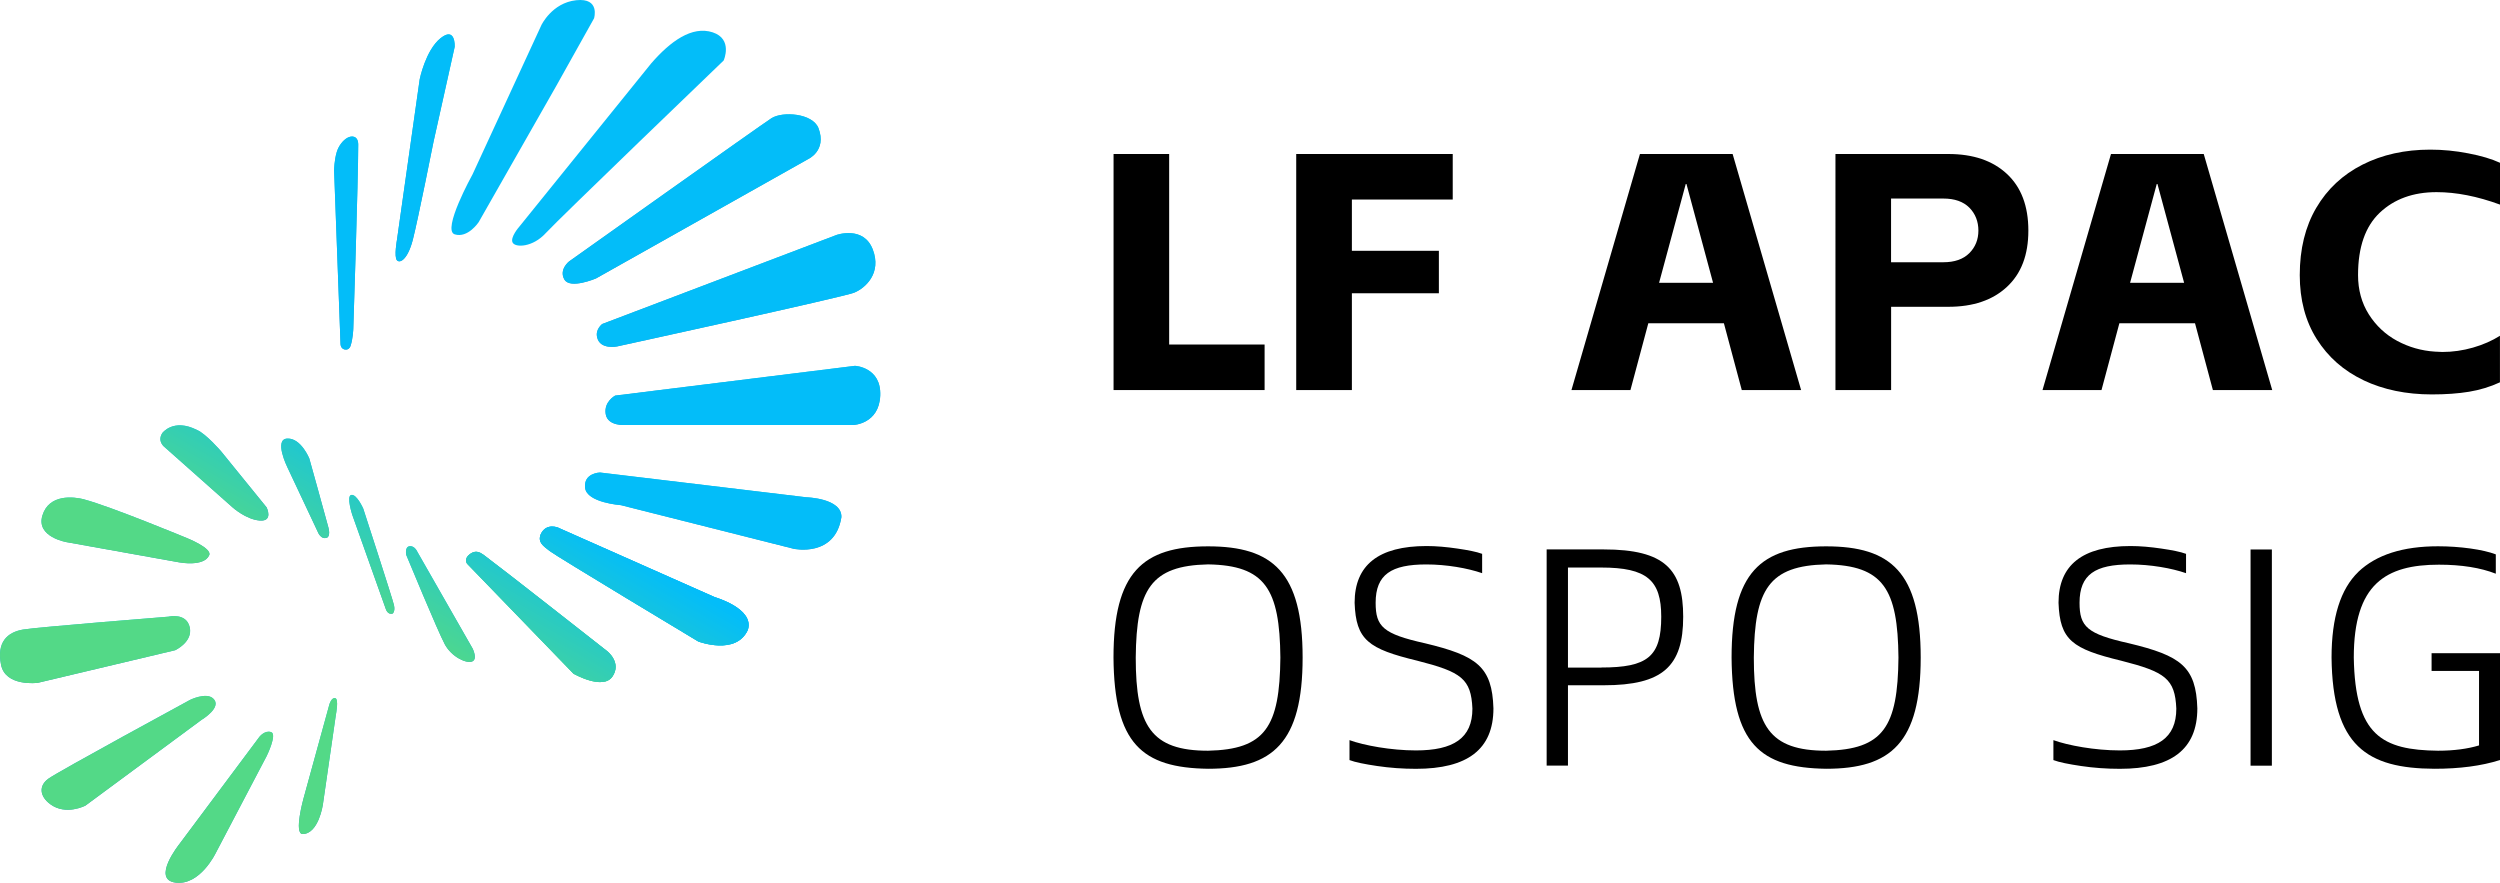 <?xml version="1.0" encoding="UTF-8"?>
<svg id="_图层_1" data-name="图层 1" xmlns="http://www.w3.org/2000/svg" xmlns:xlink="http://www.w3.org/1999/xlink" viewBox="0.006 0.001 429.354 151.617">
  <defs>
    <style>
      .cls-1 {
        fill: url(#_未命名的渐变_22);
      }

      .cls-2 {
        fill: url(#_未命名的渐变_22-4);
      }

      .cls-3 {
        fill: url(#_未命名的渐变_22-3);
      }

      .cls-4 {
        fill: url(#_未命名的渐变_22-5);
      }

      .cls-5 {
        fill: #53d987;
      }

      .cls-6 {
        fill: url(#_未命名的渐变_22-12);
      }

      .cls-7 {
        fill: url(#_未命名的渐变_22-8);
      }

      .cls-8 {
        fill: #03bdf9;
      }

      .cls-9 {
        fill: url(#_未命名的渐变_22-9);
      }

      .cls-10 {
        fill: url(#_未命名的渐变_784);
      }

      .cls-11 {
        fill: url(#_未命名的渐变_22-13);
      }

      .cls-12 {
        fill: url(#_未命名的渐变_22-14);
      }

      .cls-13 {
        fill: url(#_未命名的渐变_22-11);
      }

      .cls-14 {
        fill: url(#_未命名的渐变_22-2);
      }

      .cls-15 {
        fill: url(#_未命名的渐变_22-6);
      }

      .cls-16 {
        fill: url(#_未命名的渐变_22-7);
      }

      .cls-17 {
        fill: url(#_未命名的渐变_22-15);
      }

      .cls-18 {
        fill: url(#_未命名的渐变_22-10);
      }
    </style>
    <linearGradient id="_未命名的渐变_22" data-name="未命名的渐变 22" x1="59.46" y1="60.04" x2="59.46" y2="23.44" gradientUnits="userSpaceOnUse">
      <stop offset="0" stop-color="#349cc1"/>
      <stop offset="1" stop-color="#22ccde"/>
    </linearGradient>
    <linearGradient id="_未命名的渐变_22-2" data-name="未命名的渐变 22" x1="73.02" y1="44.88" x2="73.02" y2="5.9" xlink:href="#_未命名的渐变_22"/>
    <linearGradient id="_未命名的渐变_22-3" data-name="未命名的渐变 22" x1="118.8" y1="48.72" x2="118.8" y2="19.63" xlink:href="#_未命名的渐变_22"/>
    <linearGradient id="_未命名的渐变_22-4" data-name="未命名的渐变 22" x1="126.42" y1="59.59" x2="126.42" y2="40.04" xlink:href="#_未命名的渐变_22"/>
    <linearGradient id="_未命名的渐变_22-5" data-name="未命名的渐变 22" x1="127.59" y1="73" x2="127.59" y2="62.83" xlink:href="#_未命名的渐变_22"/>
    <linearGradient id="_未命名的渐变_22-6" data-name="未命名的渐变 22" x1="122.49" y1="94.4" x2="122.49" y2="81.15" xlink:href="#_未命名的渐变_22"/>
    <linearGradient id="_未命名的渐变_22-7" data-name="未命名的渐变 22" x1="75.64" y1="113.67" x2="75.64" y2="93.8" xlink:href="#_未命名的渐变_22"/>
    <linearGradient id="_未命名的渐变_22-8" data-name="未命名的渐变 22" x1="63.86" y1="105.41" x2="63.86" y2="84.99" xlink:href="#_未命名的渐变_22"/>
    <linearGradient id="_未命名的渐变_22-9" data-name="未命名的渐变 22" x1="52.42" y1="92.4" x2="52.42" y2="75.31" xlink:href="#_未命名的渐变_22"/>
    <linearGradient id="_未命名的渐变_22-10" data-name="未命名的渐变 22" x1="36.82" y1="89.41" x2="36.82" y2="73.05" xlink:href="#_未命名的渐变_22"/>
    <linearGradient id="_未命名的渐变_22-11" data-name="未命名的渐变 22" x1="21.56" y1="96.74" x2="21.56" y2="85.44" xlink:href="#_未命名的渐变_22"/>
    <linearGradient id="_未命名的渐变_22-12" data-name="未命名的渐变 22" x1="16.33" y1="117.32" x2="16.33" y2="105.81" xlink:href="#_未命名的渐变_22"/>
    <linearGradient id="_未命名的渐变_22-13" data-name="未命名的渐变 22" x1="22.1" y1="139.07" x2="22.1" y2="119.52" xlink:href="#_未命名的渐变_22"/>
    <linearGradient id="_未命名的渐变_22-14" data-name="未命名的渐变 22" x1="37.68" y1="151.62" x2="37.68" y2="125.66" xlink:href="#_未命名的渐变_22"/>
    <linearGradient id="_未命名的渐变_22-15" data-name="未命名的渐变 22" x1="54.62" y1="143.24" x2="54.62" y2="119.89" xlink:href="#_未命名的渐变_22"/>
    <linearGradient id="_未命名的渐变_784" data-name="未命名的渐变 784" x1="123.91" y1="25.18" x2="37.45" y2="174.92" gradientTransform="translate(-.15 -18.95)" gradientUnits="userSpaceOnUse">
      <stop offset=".49" stop-color="#03bdf9"/>
      <stop offset=".68" stop-color="#53d987"/>
    </linearGradient>
  </defs>
  <g>
    <g>
      <path class="cls-1" d="M57.39,29.14s.03-1.64,.45-3.03c.32-1.06,1.06-2,1.79-2.42,.84-.48,1.9-.34,1.9,1.16,0,6.1-.85,31.64-.85,31.64,0,0-.05,1.64-.47,2.91-.34,1.02-1.68,.78-1.72-.31-.26-6.72-1.11-29.94-1.11-29.94Z"/>
      <path class="cls-14" d="M78.1,8.03s.17-3.55-2.42-1.48c-2.59,2.07-3.6,7.08-3.6,7.08l-3.9,27.57s-.53,2.91,0,3.5,1.86-.18,2.73-3.55c.87-3.37,3.56-16.85,3.56-16.85l3.63-16.28Z"/>
      <path class="cls-3" d="M97.74,44.9s-1.79,1.41-.8,3.11,5.42-.19,5.42-.19l36.39-20.47s3.31-1.45,1.82-5.35c-1.02-2.57-6.19-2.91-8.08-1.69-1.89,1.22-34.75,24.59-34.75,24.59Z"/>
      <path class="cls-2" d="M103.45,55.64l40.23-15.29s4.62-1.63,6.21,2.47c1.59,4.11-1.29,6.67-3.18,7.44-1.89,.77-40.74,9.24-40.74,9.24,0,0-2.89,.59-3.4-1.53-.38-1.4,.88-2.34,.88-2.34Z"/>
      <path class="cls-4" d="M105.66,67.94s-1.97,1.03-1.63,3.17,3.41,1.88,3.41,1.88h39.11s4.43-.16,4.63-5.05c.2-4.89-4.34-5.11-4.34-5.11l-41.18,5.11Z"/>
      <path class="cls-15" d="M138.45,85.4s6.17,.15,6.06,3.42c-1.1,6.97-8.18,5.43-8.18,5.43l-29.68-7.49s-5.88-.42-6.16-2.98c-.28-2.57,2.56-2.63,2.56-2.63l35.4,4.25Z"/>
      <path class="cls-8" d="M95.95,90.65s-2.12-.95-3.07,1.09c-.57,1.41,.43,2.02,1.53,2.89s25.52,15.54,25.52,15.54c0,0,6.51,2.48,8.52-2.01,1.15-3.65-5.68-5.6-5.68-5.6l-26.83-11.9Z"/>
      <path class="cls-5" d="M80.22,96.81s-.61-.83,.48-1.64c1.42-1.05,2.3,.16,3.66,1.12,1.36,.96,19.97,15.58,19.97,15.58,0,0,2.49,1.97,.84,4.34-1.65,2.37-6.67-.51-6.67-.51l-18.29-18.9Z"/>
      <path class="cls-16" d="M69.77,95.26s-.28-1.35,.59-1.45c.87-.11,1.33,.97,1.33,.97l9.48,16.6s.91,1.81-.07,2.22-3.52-.77-4.69-2.92-6.65-15.41-6.65-15.41Z"/>
      <path class="cls-7" d="M67.46,105.36s.44-.36,.21-1.42-5.28-16.59-5.28-16.59c0,0-1.1-2.48-2.03-2.35-.93,.13,.15,3.44,.15,3.44l5.76,16.17s.32,1.05,1.19,.75Z"/>
      <path class="cls-9" d="M56.25,92.29s.51-.32,.17-1.64c-.34-1.32-3.29-11.9-3.29-11.9,0,0-1.42-3.53-3.78-3.43-2.36,.1,0,4.91,0,4.91l5.2,11.04s.55,1.57,1.7,1.03Z"/>
      <path class="cls-18" d="M27.85,74.41s1.9-2.66,6.02-.55c1.51,.64,4.09,3.63,4.09,3.63l7.84,9.66s1.19,2.44-1.19,2.25-4.69-2.28-4.69-2.28l-11.61-10.3s-1.35-.96-.45-2.41Z"/>
      <path class="cls-13" d="M14.5,85.77c-1.85-.49-6.08-.96-7.21,2.76-1.14,3.72,4.2,4.59,4.2,4.59l19.34,3.47s4.23,.8,5.11-1.25c.51-1.19-3.81-2.92-3.81-2.92,0,0-13.11-5.44-17.64-6.64Z"/>
      <path class="cls-6" d="M29.03,105.89s2.99-.68,3.56,1.84c.57,2.52-2.5,3.94-2.5,3.94l-23.59,5.6s-5.57,.73-6.32-3.12c-.76-3.85,1.06-5.56,3.79-6.03,2.44-.42,25.07-2.22,25.07-2.22Z"/>
      <path class="cls-11" d="M32.65,120.2s2.72-1.34,3.94-.26c1.7,1.51-1.97,3.69-1.97,3.69l-19.95,14.73s-3.35,1.76-6.05-.26c-1.77-1.32-2.02-3.11-.31-4.36s24.34-13.54,24.34-13.54Z"/>
      <path class="cls-12" d="M44.61,126.49s.91-1.13,1.97-.75-.78,4.11-.78,4.11l-8.75,16.66s-2.69,5.62-6.9,5.07c-4.2-.55,.68-6.64,.68-6.64l13.77-18.45Z"/>
      <path class="cls-17" d="M56.57,120.99s.34-1.22,1-1.09c.66,.13,.13,2.8,.13,2.8l-2.25,15.53s-.74,4.97-3.46,5.01c-1.56,0,.14-6.1,.14-6.1l4.44-16.15Z"/>
    </g>
    <g>
      <path class="cls-10" d="M57.39,29.14s.03-1.64,.45-3.03c.32-1.06,1.06-2,1.79-2.42,.84-.48,1.9-.34,1.9,1.16,0,6.1-.85,31.64-.85,31.64,0,0-.05,1.64-.47,2.91-.34,1.02-1.68,.78-1.72-.31-.26-6.72-1.11-29.94-1.11-29.94Z"/>
      <path class="cls-10" d="M78.1,8.03s.17-3.55-2.42-1.48c-2.59,2.07-3.6,7.08-3.6,7.08l-3.9,27.57s-.53,2.91,0,3.5,1.86-.18,2.73-3.55c.87-3.37,3.56-16.85,3.56-16.85l3.63-16.28Z"/>
      <path class="cls-10" d="M92.97,4.34S94.79,.49,98.96,.04s3.07,3.11,3.07,3.11l-6.53,11.68-13.29,23.33s-1.85,2.79-4.11,2.09c-2.26-.71,3.06-10.3,3.06-10.3l11.81-25.6Z"/>
      <path class="cls-10" d="M111.85,10.88c3.29-3.79,6.99-6.48,10.54-5.33,3.55,1.16,1.9,4.84,1.9,4.84,0,0-28.32,27.21-30.56,29.65-2.23,2.44-5.19,2.52-5.68,1.63-.49-.9,1.14-2.74,1.14-2.74l22.66-28.05Z"/>
      <path class="cls-10" d="M97.74,44.9s-1.79,1.41-.8,3.11,5.42-.19,5.42-.19l36.39-20.47s3.31-1.45,1.82-5.35c-1.02-2.57-6.19-2.91-8.08-1.69-1.89,1.22-34.75,24.59-34.75,24.59Z"/>
      <path class="cls-10" d="M103.45,55.64l40.23-15.29s4.62-1.63,6.21,2.47c1.59,4.11-1.29,6.67-3.18,7.44-1.89,.77-40.74,9.24-40.74,9.24,0,0-2.89,.59-3.4-1.53-.38-1.4,.88-2.34,.88-2.34Z"/>
      <path class="cls-10" d="M105.66,67.94s-1.97,1.03-1.63,3.17,3.41,1.88,3.41,1.88h39.11s4.43-.16,4.63-5.05c.2-4.89-4.34-5.11-4.34-5.11l-41.18,5.11Z"/>
      <path class="cls-10" d="M138.45,85.4s6.17,.15,6.06,3.42c-1.1,6.97-8.18,5.43-8.18,5.43l-29.68-7.49s-5.88-.42-6.16-2.98c-.28-2.57,2.56-2.63,2.56-2.63l35.4,4.25Z"/>
      <g>
        <path class="cls-10" d="M95.95,90.65s-2.12-.95-3.07,1.09c-.57,1.41,.43,2.02,1.53,2.89s25.52,15.54,25.52,15.54c0,0,6.51,2.48,8.52-2.01,1.15-3.65-5.68-5.6-5.68-5.6l-26.83-11.9Z"/>
        <path class="cls-10" d="M95.95,90.65s-2.12-.95-3.07,1.09c-.57,1.41,.43,2.02,1.53,2.89s25.52,15.54,25.52,15.54c0,0,6.51,2.48,8.52-2.01,1.15-3.65-5.68-5.6-5.68-5.6l-26.83-11.9Z"/>
      </g>
      <g>
        <path class="cls-10" d="M80.22,96.81s-.61-.83,.48-1.64c1.42-1.05,2.3,.16,3.66,1.12,1.36,.96,19.97,15.58,19.97,15.58,0,0,2.49,1.97,.84,4.34-1.65,2.37-6.67-.51-6.67-.51l-18.29-18.9Z"/>
        <path class="cls-10" d="M80.22,96.81s-.61-.83,.48-1.64c1.42-1.05,2.3,.16,3.66,1.12,1.36,.96,19.97,15.58,19.97,15.58,0,0,2.49,1.97,.84,4.34-1.65,2.37-6.67-.51-6.67-.51l-18.29-18.9Z"/>
      </g>
      <path class="cls-10" d="M69.77,95.26s-.28-1.35,.59-1.45c.87-.11,1.33,.97,1.33,.97l9.48,16.6s.91,1.81-.07,2.22-3.52-.77-4.69-2.92-6.65-15.41-6.65-15.41Z"/>
      <path class="cls-10" d="M67.46,105.36s.44-.36,.21-1.42-5.28-16.59-5.28-16.59c0,0-1.1-2.48-2.03-2.35-.93,.13,.15,3.44,.15,3.44l5.76,16.17s.32,1.05,1.19,.75Z"/>
      <path class="cls-10" d="M56.25,92.29s.51-.32,.17-1.64c-.34-1.32-3.29-11.9-3.29-11.9,0,0-1.42-3.53-3.78-3.43-2.36,.1,0,4.91,0,4.91l5.2,11.04s.55,1.57,1.7,1.03Z"/>
      <path class="cls-10" d="M27.85,74.41s1.9-2.66,6.02-.55c1.51,.64,4.09,3.63,4.09,3.63l7.84,9.66s1.19,2.44-1.19,2.25-4.69-2.28-4.69-2.28l-11.61-10.3s-1.35-.96-.45-2.41Z"/>
      <path class="cls-10" d="M14.5,85.77c-1.85-.49-6.08-.96-7.21,2.76-1.14,3.72,4.2,4.59,4.2,4.59l19.34,3.47s4.23,.8,5.11-1.25c.51-1.19-3.81-2.92-3.81-2.92,0,0-13.11-5.44-17.64-6.64Z"/>
      <path class="cls-10" d="M29.03,105.89s2.99-.68,3.56,1.84c.57,2.52-2.5,3.94-2.5,3.94l-23.59,5.6s-5.57,.73-6.32-3.12c-.76-3.85,1.06-5.56,3.79-6.03,2.44-.42,25.07-2.22,25.07-2.22Z"/>
      <path class="cls-10" d="M32.65,120.2s2.72-1.34,3.94-.26c1.7,1.51-1.97,3.69-1.97,3.69l-19.95,14.73s-3.35,1.76-6.05-.26c-1.77-1.32-2.02-3.11-.31-4.36s24.34-13.54,24.34-13.54Z"/>
      <path class="cls-10" d="M44.61,126.49s.91-1.13,1.97-.75-.78,4.11-.78,4.11l-8.75,16.66s-2.69,5.62-6.9,5.07c-4.2-.55,.68-6.64,.68-6.64l13.77-18.45Z"/>
      <path class="cls-10" d="M56.57,120.99s.34-1.22,1-1.09c.66,.13,.13,2.8,.13,2.8l-2.25,15.53s-.74,4.97-3.46,5.01c-1.56,0,.14-6.1,.14-6.1l4.44-16.15Z"/>
    </g>
  </g>
  <g>
    <path d="M200.8,26.45V59.17h16.39v7.82h-25.94V26.45h9.56Z"/>
    <path d="M222.63,26.45h26.87v7.82h-17.32v8.8h14.94v7.3h-14.94v16.62h-9.56V26.45Z"/>
    <path d="M296.06,55.52h-12.97l-3.07,11.47h-10.13l11.76-40.54h15.92l11.76,40.54h-10.19l-3.07-11.47Zm-1.85-6.95l-4.57-16.97h-.12l-4.58,16.97h9.27Z"/>
    <path d="M334.63,26.45c4.25,0,7.6,1.14,10.05,3.42,2.45,2.28,3.68,5.52,3.68,9.73s-1.23,7.39-3.68,9.67c-2.45,2.28-5.8,3.42-10.05,3.42h-9.84v14.3h-9.56V26.45h19.4Zm-.87,18.59c1.93,0,3.42-.52,4.46-1.56,1.04-1.04,1.56-2.34,1.56-3.88s-.52-2.9-1.56-3.94-2.53-1.56-4.46-1.56h-8.98v10.94h8.98Z"/>
    <path d="M376.96,55.52h-12.97l-3.07,11.47h-10.13l11.76-40.54h15.93l11.76,40.54h-10.19l-3.07-11.47Zm-1.85-6.95l-4.58-16.97h-.12l-4.58,16.97h9.27Z"/>
    <path d="M405.94,65.31c-3.42-1.62-6.1-3.98-8.05-7.07-1.95-3.09-2.92-6.76-2.92-11,0-4.48,.95-8.33,2.84-11.55,1.89-3.22,4.54-5.69,7.93-7.41,3.4-1.72,7.28-2.58,11.64-2.58,2.16,0,4.34,.21,6.54,.64,2.2,.42,4.02,.96,5.44,1.62v7.18c-3.9-1.43-7.53-2.14-10.89-2.14-4.02,0-7.27,1.18-9.76,3.53-2.49,2.36-3.73,5.93-3.73,10.71,0,2.55,.62,4.8,1.85,6.75,1.24,1.95,2.86,3.47,4.86,4.55,2.01,1.08,4.17,1.7,6.49,1.85l1.27,.06c1.78,0,3.53-.25,5.27-.75,1.74-.5,3.28-1.18,4.63-2.03v7.99c-1.66,.77-3.43,1.31-5.3,1.62-1.87,.31-4.01,.46-6.4,.46-4.4,0-8.31-.81-11.73-2.43Z"/>
    <g>
      <path d="M207.48,93.83c11.14,0,16.24,4.49,16.24,19.1s-5.1,19.1-16.24,19.1c-11.36-.16-16.13-4.33-16.24-19.1,0-14.61,4.99-19.1,16.24-19.1Zm0,3.1c-9.81,.21-12.31,4.28-12.42,16,0,11.77,2.66,16,12.42,16,9.81-.21,12.31-4.07,12.42-16-.11-11.77-2.61-15.84-12.42-16Z"/>
      <path d="M231.76,127.11c2.5,.91,7.15,1.77,11.42,1.77,6.43,0,9.7-2.09,9.7-7.17-.22-5.14-1.89-6.31-9.48-8.24-8.37-2.03-10.53-3.53-10.75-9.95,0-6.47,4.1-9.74,12.36-9.74,1.66,0,3.44,.16,5.27,.43,1.83,.27,3.27,.54,4.27,.91v3.32c-2.49-.86-6.1-1.5-9.59-1.5-5.99,0-8.7,1.71-8.7,6.58,0,4.12,1.28,5.35,8.48,6.96,8.92,2.14,11.53,4.01,11.75,11.18,0,7.06-4.49,10.38-13.3,10.38-2.27,0-4.49-.16-6.65-.48-2.16-.32-3.77-.64-4.77-1.02v-3.42Z"/>
      <path d="M275.44,94.36c10.53,0,13.64,3.48,13.64,11.56,0,8.51-3.49,11.77-13.64,11.77h-6.15v13.8h-3.66v-37.13h9.81Zm-.44,20.28c7.98,0,10.31-1.87,10.31-8.72,0-6.26-2.44-8.45-10.31-8.45h-5.71v17.18h5.71Z"/>
      <path d="M313.63,93.83c11.14,0,16.24,4.49,16.24,19.1s-5.1,19.1-16.24,19.1c-11.36-.16-16.13-4.33-16.24-19.1,0-14.61,4.99-19.1,16.24-19.1Zm0,3.1c-9.81,.21-12.31,4.28-12.42,16,0,11.77,2.66,16,12.42,16,9.81-.21,12.31-4.07,12.42-16-.11-11.77-2.61-15.84-12.42-16Z"/>
      <path d="M352.65,127.11c2.5,.91,7.15,1.77,11.42,1.77,6.43,0,9.7-2.09,9.7-7.17-.22-5.14-1.89-6.31-9.48-8.24-8.37-2.03-10.53-3.53-10.75-9.95,0-6.47,4.1-9.74,12.36-9.74,1.66,0,3.44,.16,5.27,.43,1.83,.27,3.27,.54,4.27,.91v3.32c-2.49-.86-6.1-1.5-9.59-1.5-5.99,0-8.7,1.71-8.7,6.58,0,4.12,1.28,5.35,8.48,6.96,8.92,2.14,11.53,4.01,11.75,11.18,0,7.06-4.49,10.38-13.3,10.38-2.27,0-4.49-.16-6.65-.48-2.16-.32-3.77-.64-4.77-1.02v-3.42Z"/>
      <path d="M386.52,131.5v-37.13h3.66v37.13h-3.66Z"/>
      <path d="M405.03,98.21c3.1-2.94,7.65-4.39,13.69-4.39,3.71,0,7.71,.54,9.92,1.39v3.32c-2.6-1.02-5.88-1.55-9.76-1.55-9.15,0-14.63,3.32-14.63,15.95,.22,13.38,4.88,15.89,14.47,16,2.72,0,5.1-.32,7.04-.91v-12.79h-8.15v-3.05h11.75v18.35c-3.21,1.02-6.98,1.5-11.25,1.5-11.59-.05-17.52-3.91-17.68-19.1,0-6.9,1.55-11.77,4.6-14.71Z"/>
    </g>
  </g>
</svg>